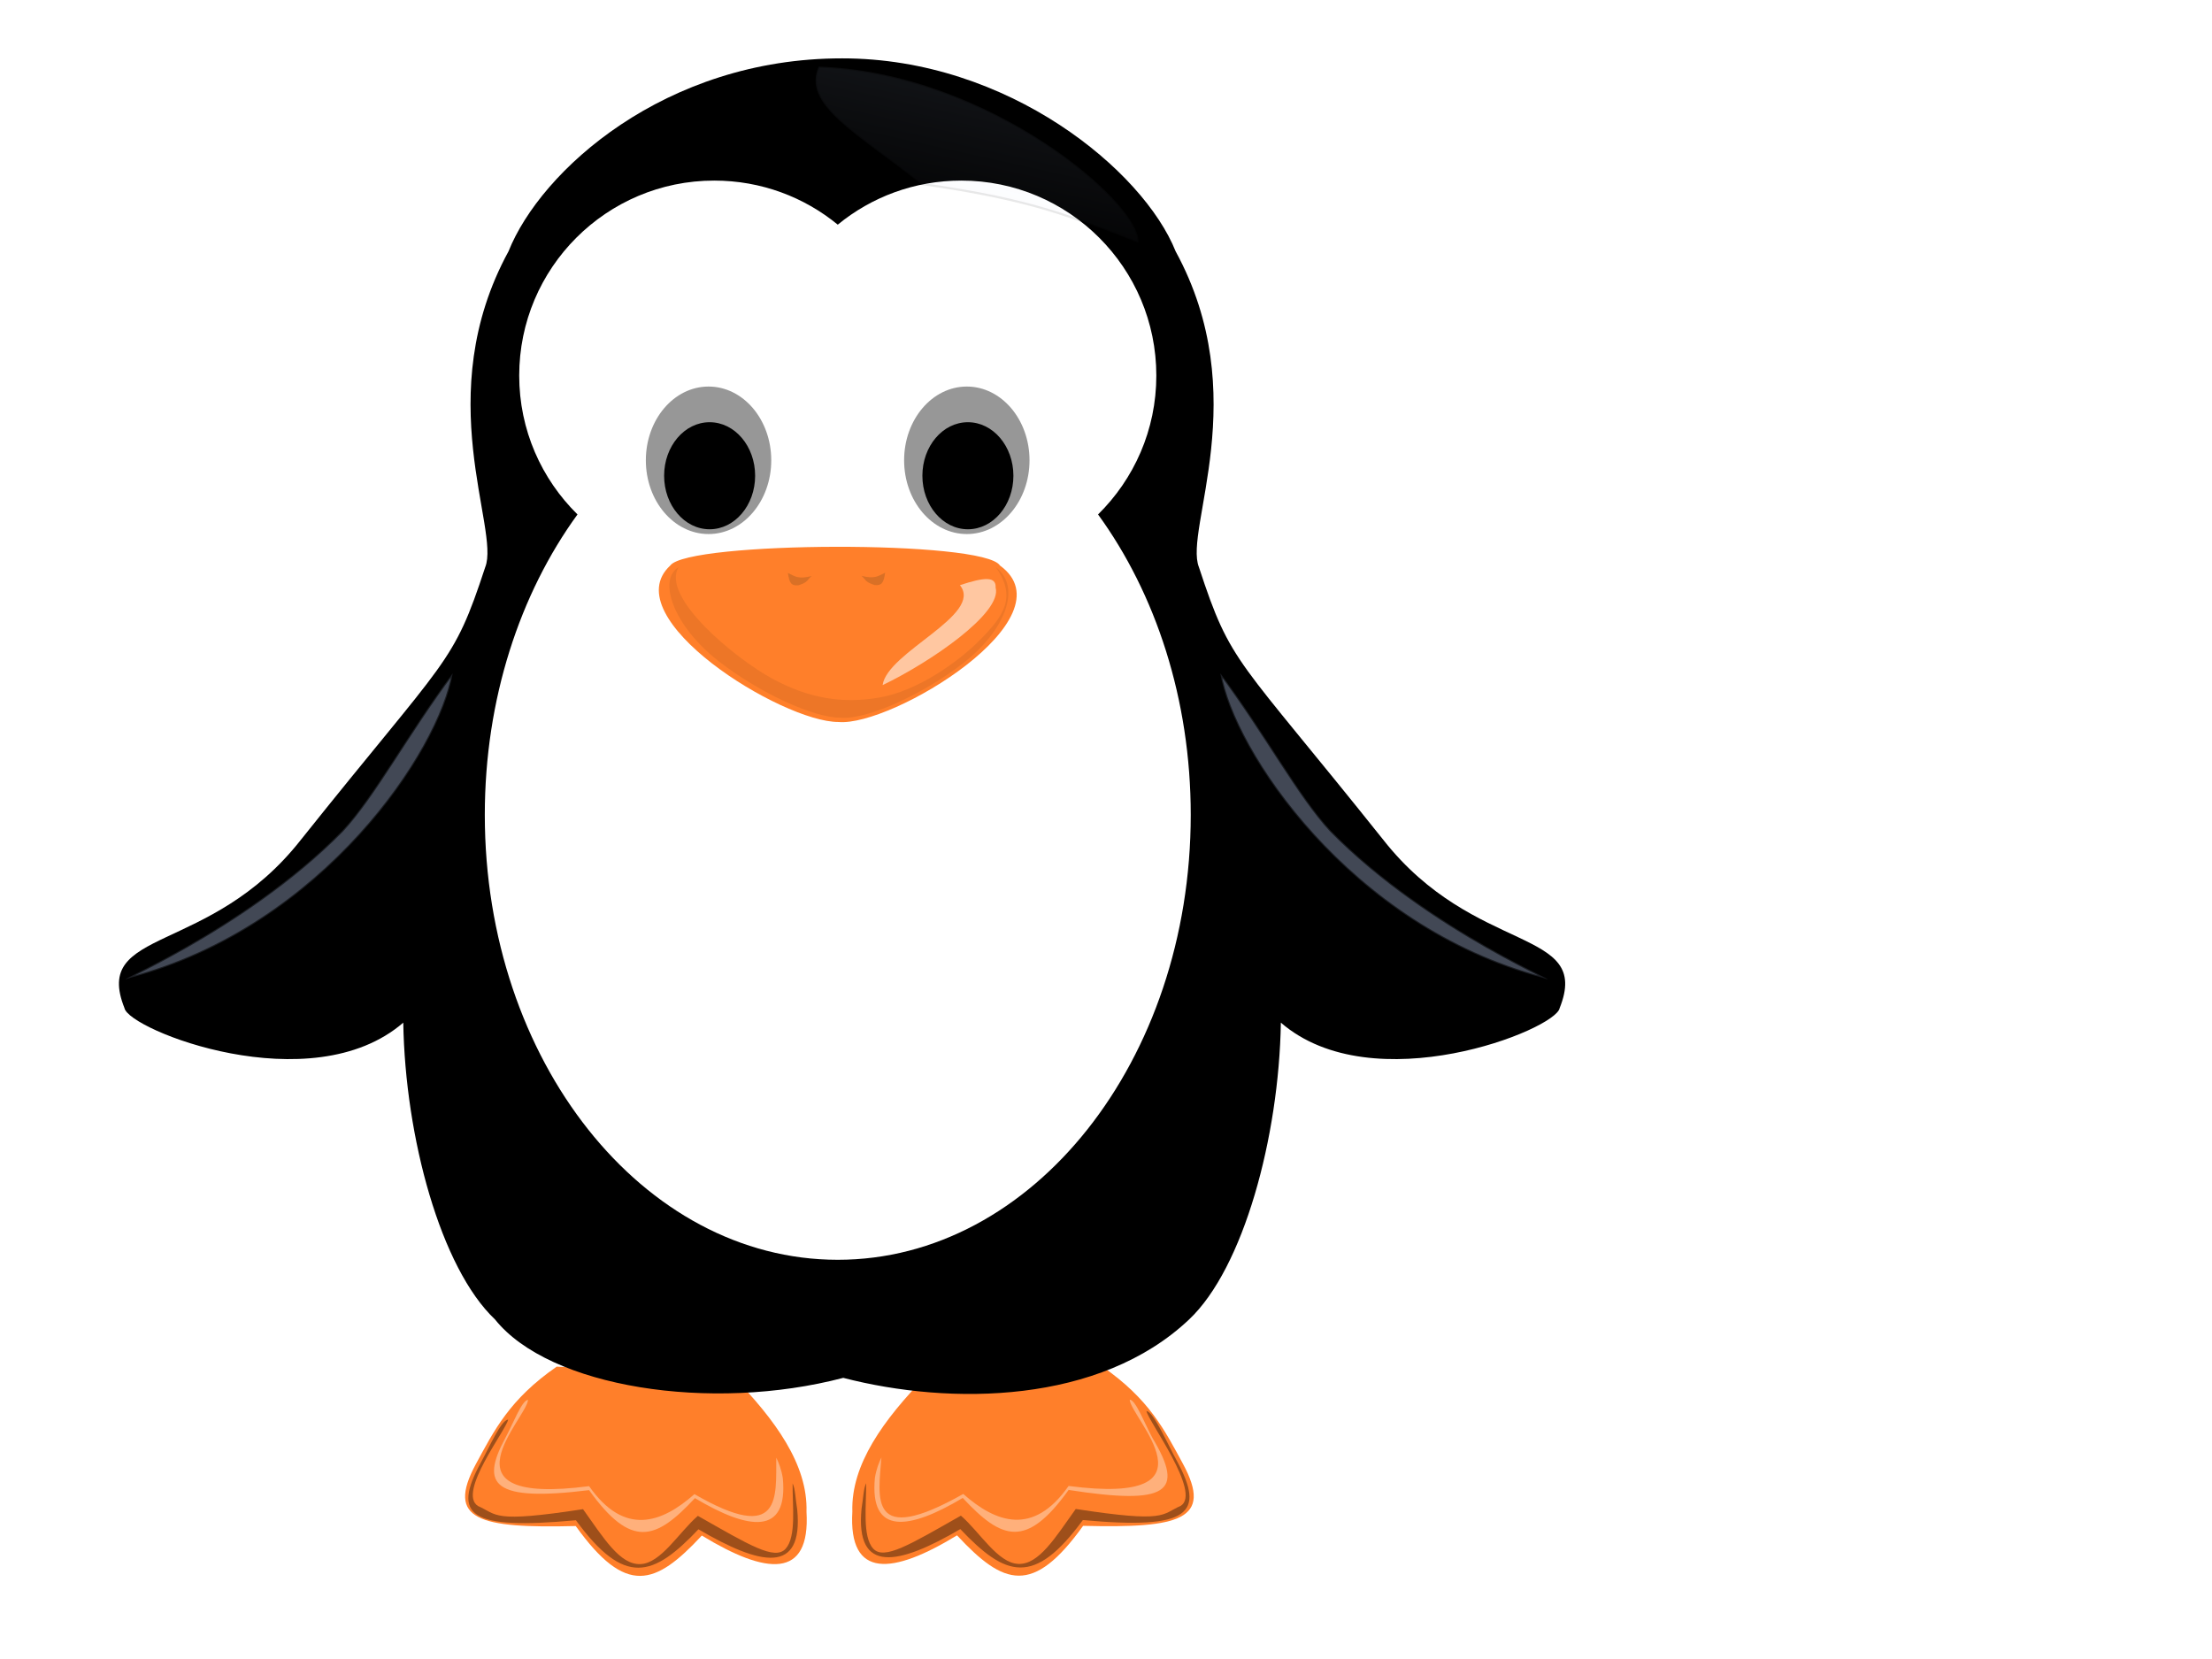 <svg width="1024" height="768" xmlns="http://www.w3.org/2000/svg">
 <title>ocal penguin</title>
 <defs>
  <radialGradient r="150.3" gradientTransform="matrix(.149 .02 -.019 .142 351.62 327.53)" cx="366.78" cy="437.86" gradientUnits="userSpaceOnUse" id="radialGradient5886-7">
   <stop offset="0" id="stop5880-4"/>
   <stop offset="1" stop-opacity="0" id="stop5882-3"/>
  </radialGradient>
  <filter color-interpolation-filters="sRGB" height="1.548" x="-0.432" y="-0.274" width="1.865" id="filter5946">
   <feGaussianBlur stdDeviation="2.365" id="feGaussianBlur5948"/>
  </filter>
  <radialGradient r="150.3" gradientTransform="matrix(.687 -.092 .061 .67 49.227 131.94)" cx="241.16" cy="390.35" gradientUnits="userSpaceOnUse" id="radialGradient5886">
   <stop offset="0" id="stop5880"/>
   <stop offset="1" stop-opacity="0" id="stop5882"/>
  </radialGradient>
  <filter color-interpolation-filters="sRGB" height="1.344" x="-0.079" y="-0.172" width="1.157" id="filter4338">
   <feGaussianBlur stdDeviation="2.221" id="feGaussianBlur4340"/>
  </filter>
  <filter color-interpolation-filters="sRGB" height="1.345" x="-0.079" y="-0.172" width="1.158" id="filter4606">
   <feGaussianBlur stdDeviation="2.196" id="feGaussianBlur4608"/>
  </filter>
  <filter color-interpolation-filters="sRGB" height="1.347" x="-0.078" y="-0.174" width="1.157" id="filter4426">
   <feGaussianBlur stdDeviation="2.241" id="feGaussianBlur4428"/>
  </filter>
  <filter color-interpolation-filters="sRGB" height="1.331" x="-0.081" y="-0.166" width="1.161" id="filter4570">
   <feGaussianBlur stdDeviation="2.23" id="feGaussianBlur4572"/>
  </filter>
  <filter color-interpolation-filters="sRGB" height="1.298" x="-0.139" y="-0.149" width="1.279" id="filter5081">
   <feGaussianBlur stdDeviation="4.034" id="feGaussianBlur5083"/>
  </filter>
  <filter color-interpolation-filters="sRGB" height="1.298" x="-0.139" y="-0.149" width="1.279" id="filter5081-3">
   <feGaussianBlur stdDeviation="4.034" id="feGaussianBlur5083-1"/>
  </filter>
  <filter color-interpolation-filters="sRGB" height="1.704" x="-0.192" y="-0.352" width="1.384" id="filter5182">
   <feGaussianBlur stdDeviation="5.48" id="feGaussianBlur5184"/>
  </filter>
  <filter color-interpolation-filters="sRGB" id="filter3981">
   <feGaussianBlur stdDeviation="0.238" id="feGaussianBlur3983"/>
  </filter>
  <filter color-interpolation-filters="sRGB" id="filter3981-0">
   <feGaussianBlur stdDeviation="0.238" id="feGaussianBlur3983-4"/>
  </filter>
  <filter color-interpolation-filters="sRGB" height="1.384" x="-0.179" y="-0.192" width="1.359" id="filter3973">
   <feGaussianBlur stdDeviation="1.801" id="feGaussianBlur3975"/>
  </filter>
  <filter color-interpolation-filters="sRGB" height="1.275" x="-0.06" y="-0.137" width="1.121" id="filter4716">
   <feGaussianBlur stdDeviation="1.83" id="feGaussianBlur4718"/>
  </filter>
  <filter color-interpolation-filters="sRGB" height="2.159" x="-0.304" y="-0.58" width="1.608" id="filter5326">
   <feGaussianBlur stdDeviation="0.52" id="feGaussianBlur5328"/>
  </filter>
  <filter color-interpolation-filters="sRGB" height="2.159" x="-0.304" y="-0.58" width="1.608" id="filter5326-5">
   <feGaussianBlur stdDeviation="0.52" id="feGaussianBlur5328-1"/>
  </filter>
  <radialGradient r="40.693" gradientTransform="matrix(-.921 -.016 .01 -.579 766.44 350.92)" cx="400.09" cy="213.97" gradientUnits="userSpaceOnUse" id="radialGradient3792">
   <stop offset="0" stop-opacity="0" stop-color="#fff" id="stop4722"/>
   <stop offset="1" id="stop4724"/>
  </radialGradient>
  <radialGradient r="11.112" gradientTransform="matrix(2.954 -.025 .023 2.493 -1050.7 -221.41)" cx="535.89" cy="157.37" gradientUnits="userSpaceOnUse" id="radialGradient3822">
   <stop offset="0" stop-color="#fff" id="stop3869"/>
   <stop offset="1" stop-color="#979797" id="stop3871"/>
  </radialGradient>
  <radialGradient r="11.112" gradientTransform="matrix(.227 -.105 .189 .409 265.63 231.73)" cx="536.98" cy="157" gradientUnits="userSpaceOnUse" id="radialGradient3827">
   <stop offset="0" stop-color="#fff" id="stop3911"/>
   <stop offset="1" id="stop3913"/>
  </radialGradient>
  <linearGradient x1="0.603" y1="0.232" x2="0.282" y2="0.978" id="linearGradient3877">
   <stop offset="0" stop-color="#b6c7ea" id="stop5188"/>
   <stop offset="1" stop-opacity="0" stop-color="#b6c7ea" id="stop5190"/>
  </linearGradient>
  <radialGradient r="11.112" gradientTransform="matrix(.227 -.105 .189 .409 320.46 231.73)" cx="536.98" cy="157" gradientUnits="userSpaceOnUse" id="radialGradient3884">
   <stop offset="0" stop-color="#fff" id="stop3911-6"/>
   <stop offset="1" id="stop3913-4"/>
  </radialGradient>
 </defs>
 <g>
  <title>Layer 1</title>
  <g id="svg_4">
   <g id="g3909">
    <g id="g5194">
     <path fill="#ff7f2a" d="m257.715,632.654c-21.845,15.143 -28.907,29.446 -37.447,45.155c-13.931,25.829 1.495,29.764 46.256,28.635c23.266,32.434 36.779,27.632 58.371,4.405c29.732,18.123 50.316,20.464 48.458,-11.013c0.658,-21.785 -14.383,-42.449 -34.141,-62.776l-81.498,-4.406z" id="path4083"/>
     <path fill="#fff" filter="url(#filter4338)" d="m272.709,687.983c-71.706,9.381 -28.605,-31.631 -28.277,-39.959c-2.815,0.137 -6.971,11.175 -10.555,17.769c-11.695,21.682 -5.497,29.49 38.832,24.039c19.532,27.229 30.876,23.197 49.002,3.698c24.748,14.794 43.193,17.526 40.682,-9.246c-0.697,-4.277 -1.964,-7.346 -3.036,-9.482c-0.197,17.813 2.893,40.492 -37.877,16.879c-15.146,13.37 -32.382,19.67 -48.771,-3.698l-0.001,0z" opacity="0.617" id="path4083-94"/>
     <path filter="url(#filter4606)" d="m269.901,698.639c-42.419,6.526 -39.444,2.563 -48.656,-1.482c-9.638,-6.159 13.161,-35.273 13.986,-39.973c-3.26,0.155 -8.622,12.672 -12.772,20.149c-13.009,24.055 -5.631,31.052 44.135,26.433c22.616,30.875 35.75,26.303 56.737,4.194c28.655,16.775 48.633,21.249 45.726,-9.107c-0.807,-4.85 -0.897,-9.706 -2.138,-12.129c-0.114,10.099 1.825,24.606 -3.21,30.214c-5.035,5.607 -17.043,-1.817 -40.645,-15.205c-8.768,7.58 -17.041,21.967 -26.595,22.336c-9.553,0.369 -17.084,-12.179 -26.572,-25.429l0.003,-0z" opacity="0.617" id="path4083-94-66"/>
    </g>
    <g id="g5199">
     <path fill="#ff7f2a" d="m510.216,632.563c21.845,15.143 28.908,29.446 37.447,45.155c13.931,25.829 -1.495,29.765 -46.256,28.635c-23.266,32.434 -36.779,27.632 -58.371,4.405c-29.732,18.123 -50.316,20.464 -48.458,-11.013c-0.658,-21.785 14.382,-42.449 34.141,-62.776l81.498,-4.406z" id="path4083-9"/>
     <path fill="#fff" filter="url(#filter4426)" d="m494.691,687.891c71.706,9.381 28.605,-31.631 28.277,-39.959c2.815,0.137 6.971,11.175 10.555,17.769c15.059,25.047 7.206,31.198 -38.832,24.039c-19.532,27.229 -30.876,23.196 -49.002,3.698c-24.748,14.794 -43.193,17.526 -40.682,-9.246c0.697,-4.277 1.964,-7.346 3.036,-9.482c-1.403,18.453 -6.335,41.87 37.877,16.879c15.146,13.37 32.382,19.67 48.771,-3.698l0.001,0z" opacity="0.617" id="path4083-94-6"/>
     <path filter="url(#filter4570)" d="m497.991,698.548c42.419,6.526 39.443,2.563 48.656,-1.483c9.638,-6.159 -15.089,-39.128 -15.914,-43.828c3.26,0.155 9.999,15.7 14.149,23.178c13.009,24.055 6.182,31.879 -43.586,27.258c-22.616,30.875 -35.75,26.303 -56.737,4.194c-28.655,16.775 -48.633,20.974 -45.726,-9.383c0.807,-4.85 0.897,-9.431 2.138,-11.853c0.114,10.099 -1.824,24.606 3.21,30.214c5.035,5.607 17.043,-1.817 40.645,-15.205c8.768,7.58 17.041,21.967 26.595,22.336c9.553,0.369 17.084,-12.179 26.572,-25.429l-0.002,0.001z" opacity="0.617" id="path4083-94-66-1"/>
    </g>
   </g>
   <path fill="black" d="m389.816,27.017c-82.047,-0.05 -139.537,52.039 -154.409,89.335c-36.439,66.814 -3.788,128.585 -10.766,146.165c-15.054,45.846 -16.985,40.582 -85.314,126.199c-42.386,54.01 -96.756,40.286 -81.703,77.955c1.795,9.997 86.358,43.656 129.062,6.746c0.872,53.024 17.312,113.62 42.453,137.374c25.208,31.538 99.983,43.14 161.23,27.057c49.839,12.922 118.825,12.071 160.131,-27.057c25.14,-23.754 41.58,-84.35 42.45,-137.374c42.7,36.91 127.27,3.251 129.06,-6.746c15.06,-37.669 -39.31,-23.945 -81.7,-77.955c-68.33,-85.617 -70.26,-80.353 -85.31,-126.199c-6.98,-17.58 25.67,-79.351 -10.77,-146.165c-14.88,-37.303 -77.407,-89.398 -154.409,-89.335l-0.005,0z" id="path3009-1"/>
   <path stroke="#000" fill="#b6c7ea" stroke-width="1px" filter="url(#filter5081)" d="m209.594,311.672c-20.955,28.114 -36.359,57.03 -51.145,72.918c-46.378,47.268 -113.672,73.456 -98.085,68.055c89.594,-23.644 143.502,-105.585 149.232,-140.973l-0.002,0z" opacity="0.603" id="path5019"/>
   <path fill="#fff" d="m330.642,83.597c-49.858,0 -90.283,40.428 -90.283,90.286c0,25.174 10.354,47.909 26.978,64.269c-26.647,36.645 -42.905,85.465 -42.905,139.083c0,113.737 73.142,205.959 163.397,205.959c90.253,0 163.401,-92.222 163.401,-205.959c0,-53.62 -16.26,-102.441 -42.908,-139.083c16.628,-16.361 26.978,-39.095 26.978,-64.269c0,-49.858 -40.427,-90.286 -90.286,-90.286c-21.71,0 -41.613,7.634 -57.185,20.404c-15.572,-12.77 -35.475,-20.404 -57.187,-20.404z" id="path2985"/>
   <path stroke="#000" fill="#b6c7ea" stroke-width="1px" filter="url(#filter5081-3)" d="m564.91,311.67c20.96,28.114 36.36,57.03 51.15,72.918c46.38,47.268 113.67,73.456 98.09,68.055c-89.6,-23.644 -143.51,-105.585 -149.24,-140.973l0,0z" opacity="0.603" id="path5019-7"/>
   <path stroke="#000" fill="url(#linearGradient3877)" stroke-width="1px" filter="url(#filter5182)" d="m379.023,30.839c-7.927,17.622 17.462,30.676 47.23,54.263c53.424,7.555 70.295,15.559 100.667,27.242c2.26,-17.28 -68.783,-78.938 -147.897,-81.502l0,-0.002z" opacity="0.3" id="path5109"/>
   <path fill="url(#radialGradient5886-7)" filter="url(#filter5946)" d="m407.057,664.076c0,13.648 -8.658,24.711 -19.339,24.711s-19.339,-11.064 -19.339,-24.711c0,-13.648 8.658,-24.711 19.339,-24.711s19.339,11.064 19.339,24.711z" opacity="0.363" id="path5888"/>
   <g id="g3901">
    <g id="g3897">
     <path fill="url(#radialGradient3822)" filter="url(#filter3981-0)" d="m476.594,213.087c0,18.856 -12.995,34.142 -29.025,34.142c-16.03,0 -29.025,-15.286 -29.025,-34.142c0,-18.856 12.995,-34.142 29.025,-34.142c16.03,0 29.025,15.286 29.025,34.142z" id="path3865-9"/>
     <path fill="url(#radialGradient3884)" d="m469.134,220.234c0,13.686 -9.432,24.78 -21.067,24.78s-21.067,-11.094 -21.067,-24.78c0,-13.686 9.432,-24.78 21.067,-24.78s21.067,11.094 21.067,24.78z" id="path3865-3-9"/>
    </g>
    <g id="g3838">
     <path fill="url(#radialGradient3822)" filter="url(#filter3981)" d="m357.034,213.087c0,18.856 -12.995,34.142 -29.025,34.142c-16.03,0 -29.025,-15.286 -29.025,-34.142c0,-18.856 12.995,-34.142 29.025,-34.142c16.03,0 29.025,15.286 29.025,34.142z" id="path3865"/>
     <path fill="url(#radialGradient3827)" d="m349.574,220.234c0,13.686 -9.432,24.78 -21.067,24.78s-21.067,-11.094 -21.067,-24.78c0,-13.686 9.432,-24.78 21.067,-24.78s21.067,11.094 21.067,24.78z" id="path3865-3"/>
    </g>
   </g>
   <g id="g5204">
    <path fill="#ff7f2a" d="m310.276,261.801c-26.103,24.141 51.651,72.514 77.876,72.425c24.714,2.29 108.072,-48.284 74.762,-72.425c-7.256,-11.853 -144.492,-11.278 -152.638,0z" id="path3841"/>
    <path fill="#fff" d="m444.38,270.894c11.461,-3.809 16.804,-4.073 16.52,1.101c3.249,11.72 -30.443,34.706 -52.314,45.155c2.186,-15.419 46.877,-32.49 35.794,-46.256l-0.001,-0z" filter="url(#filter3973)" opacity="0.747" id="path3915"/>
    <path fill="url(#radialGradient3792)" d="m314.158,262.565c-9.654,5.659 -2.797,26.899 18.581,43.578c18.715,14.526 43.722,26.138 56.339,26.097c11.888,1.102 37.88,-10.511 56.893,-25.301c19.014,-14.791 27.342,-34.88 15.029,-44.374c9.789,13.941 3.572,22.516 -7.002,33.334c-10.4,10.639 -29.232,23.873 -46.596,26.952c-17.365,3.077 -33.013,0.465 -49.9,-8.698c-17.098,-9.278 -51.762,-37.798 -43.343,-51.585l-0.001,-0.002z" filter="url(#filter4716)" opacity="0.267" id="path3841-6"/>
   </g>
   <path fill="#513a17" filter="url(#filter5326)" d="m364.744,265.215c0.698,4.832 1.563,5.977 4.791,5.75c4.876,-1.437 4.227,-2.875 6.229,-4.312c-6.292,1.66 -7.878,0.052 -11.02,-1.437l0,-0z" opacity="0.463" id="path5308"/>
   <path fill="#513a17" filter="url(#filter5326-5)" d="m409.759,265.107c-0.698,4.832 -1.563,5.977 -4.791,5.75c-4.875,-1.437 -4.227,-2.875 -6.229,-4.312c6.292,1.66 7.878,0.052 11.02,-1.437l0,-0z" opacity="0.463" id="path5308-4"/>
  </g>
 </g>
</svg>